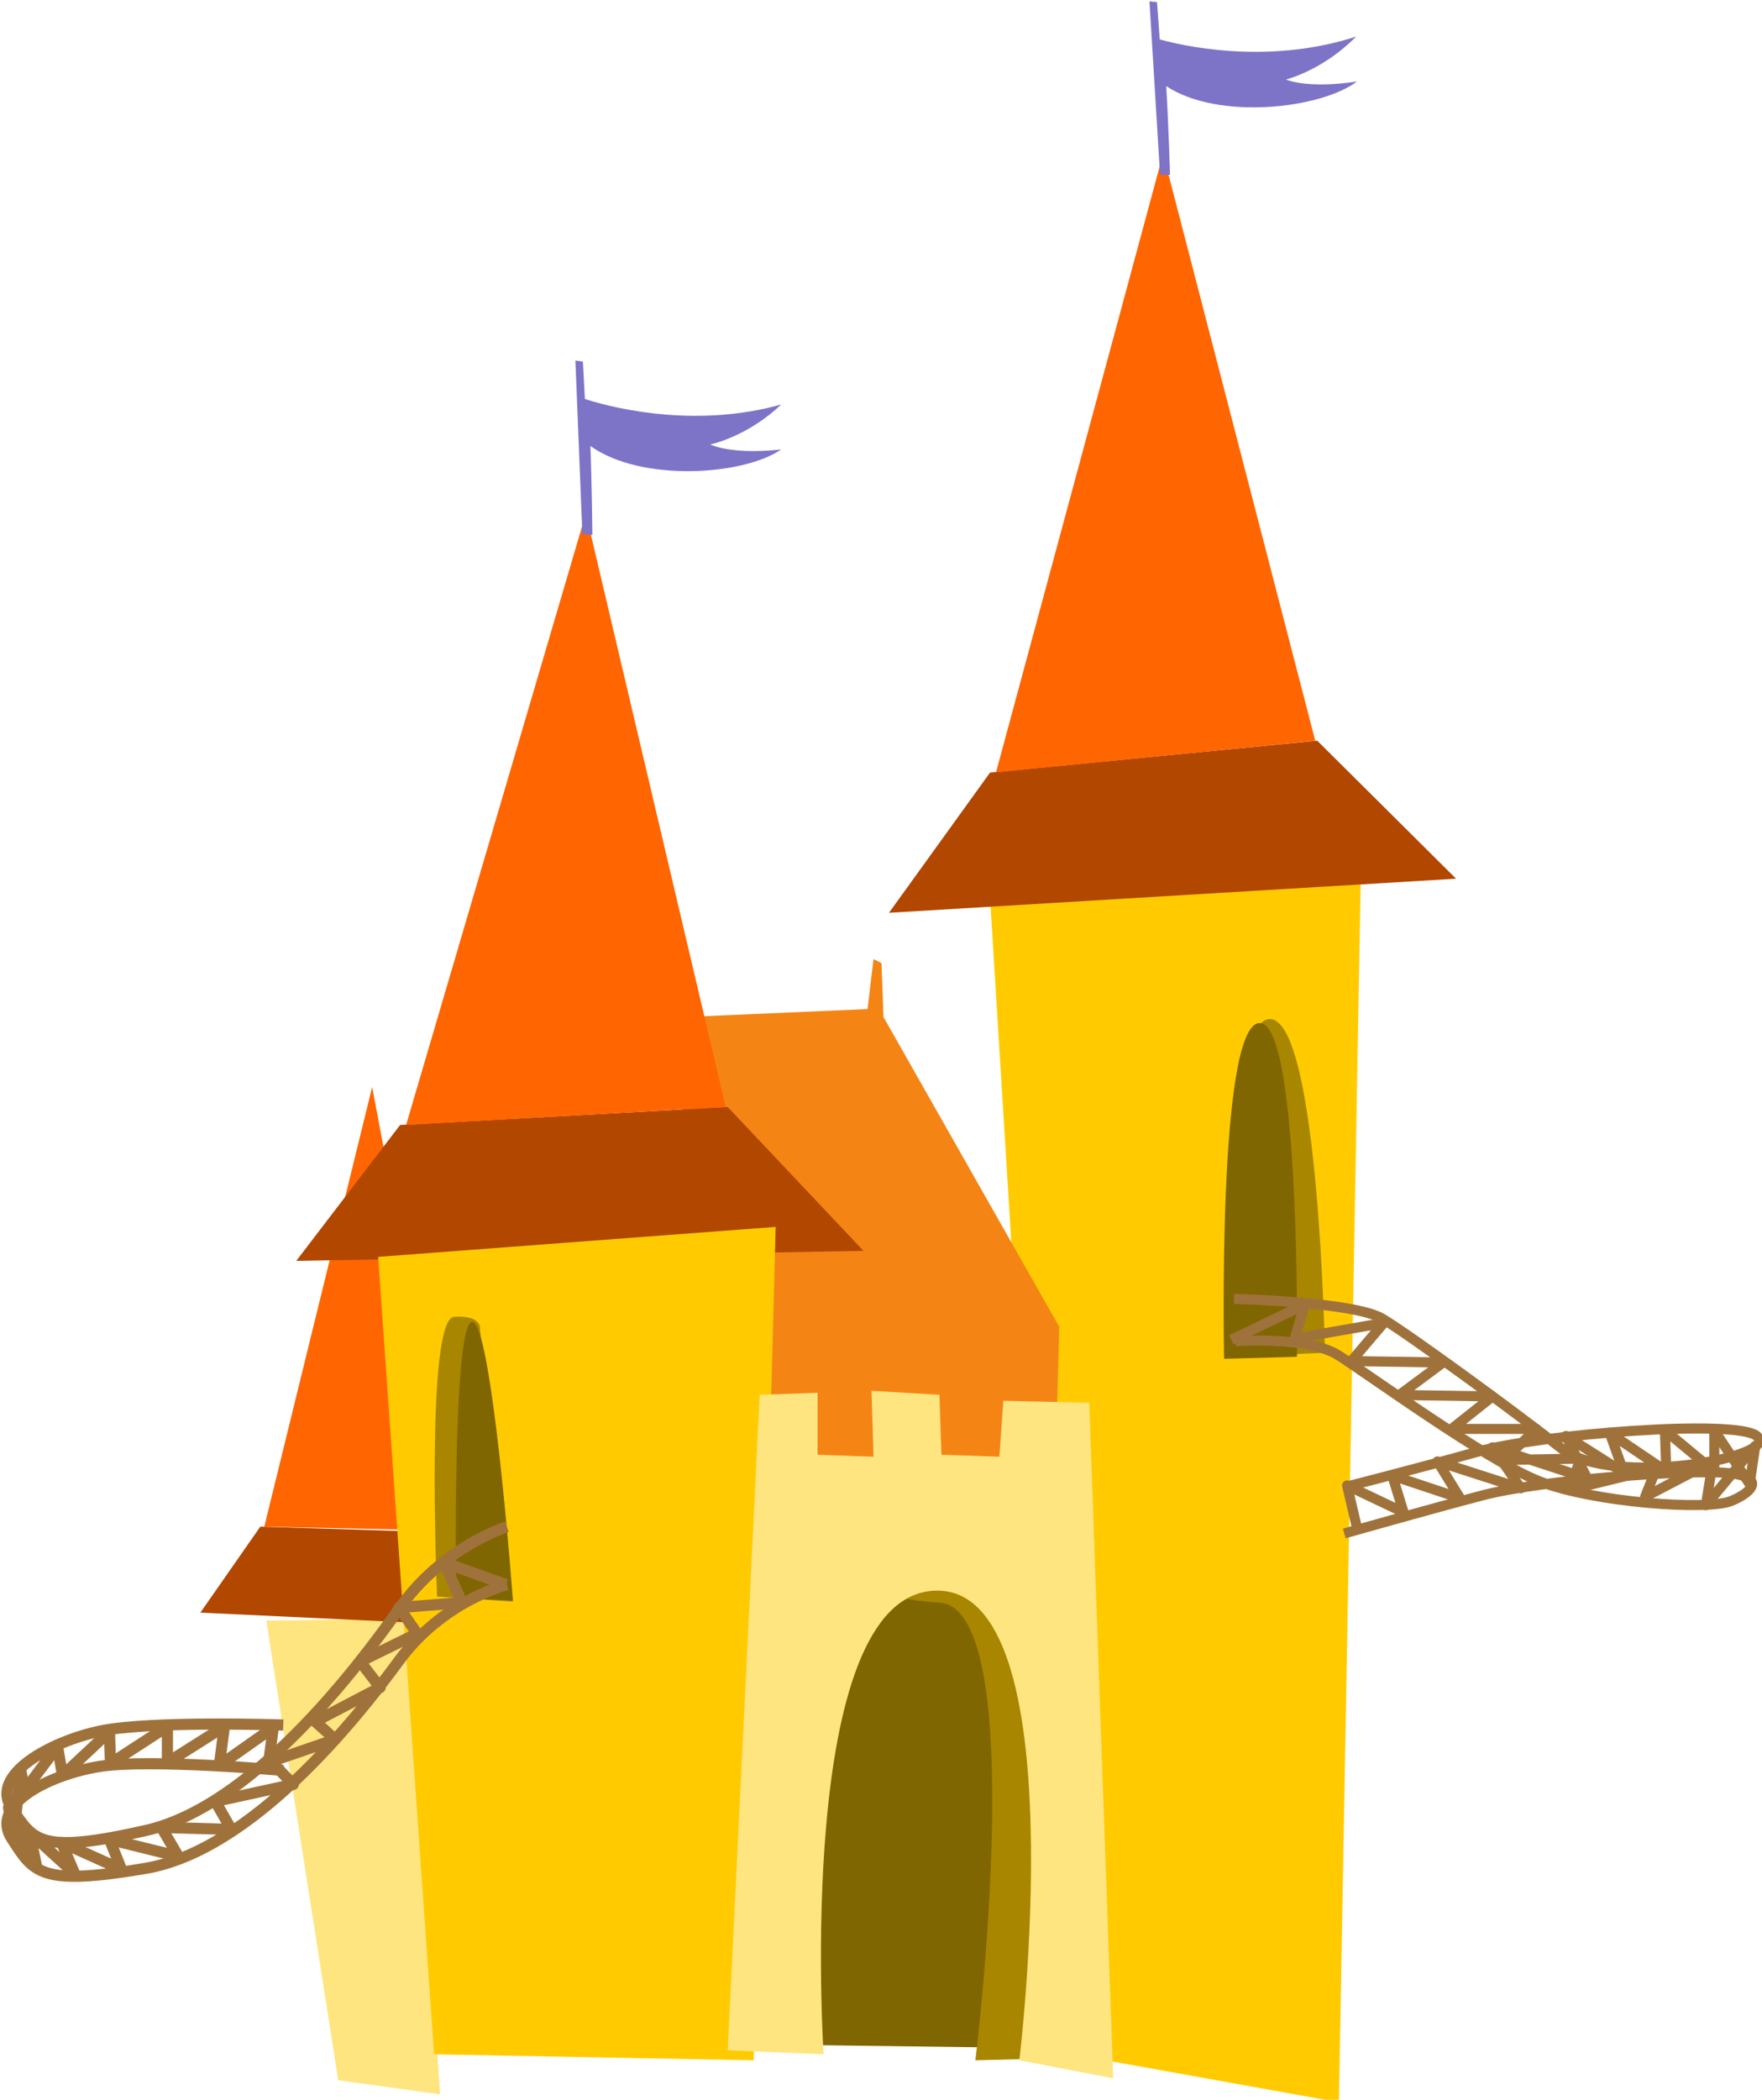 <?xml version="1.0" encoding="UTF-8" standalone="no"?>
<!-- Created with Inkscape (http://www.inkscape.org/) -->

<svg
   width="73.089mm"
   height="87.054mm"
   viewBox="0 0 73.089 87.054"
   version="1.1"
   id="svg1"
   sodipodi:docname="castillo.svg"
   inkscape:version="1.3 (0e150ed6c4, 2023-07-21)"
   xmlns:inkscape="http://www.inkscape.org/namespaces/inkscape"
   xmlns:sodipodi="http://sodipodi.sourceforge.net/DTD/sodipodi-0.dtd"
   xmlns:xlink="http://www.w3.org/1999/xlink"
   xmlns="http://www.w3.org/2000/svg"
   xmlns:svg="http://www.w3.org/2000/svg">
  <sodipodi:namedview
     id="namedview1"
     pagecolor="#ffffff"
     bordercolor="#000000"
     borderopacity="0.25"
     inkscape:showpageshadow="2"
     inkscape:pageopacity="0.0"
     inkscape:pagecheckerboard="0"
     inkscape:deskcolor="#d1d1d1"
     inkscape:document-units="mm"
     inkscape:zoom="1.3843855"
     inkscape:cx="19.503238"
     inkscape:cy="166.49986"
     inkscape:window-width="1920"
     inkscape:window-height="991"
     inkscape:window-x="-9"
     inkscape:window-y="-9"
     inkscape:window-maximized="1"
     inkscape:current-layer="g4296" />
  <defs
     id="defs1">
    <linearGradient
       x1="-1163.668"
       y1="732.019"
       x2="-1084.049"
       y2="728.611"
       id="linearGradient4681-0"
       xlink:href="#linearGradient4264-2-2"
       gradientUnits="userSpaceOnUse"
       gradientTransform="translate(-4.0065918e-6)" />
    <linearGradient
       id="linearGradient4264-2-2">
      <stop
         id="stop4266-3-2"
         style="stop-color:#cfc3e7;stop-opacity:1"
         offset="0" />
      <stop
         id="stop4268-8-4"
         style="stop-color:#9a80cc;stop-opacity:1"
         offset="1" />
    </linearGradient>
  </defs>
  <g
     inkscape:label="Layer 1"
     inkscape:groupmode="layer"
     id="layer1"
     transform="translate(118.396,-103.494)">
    <g
       transform="matrix(0.232,0,0,0.232,-233.459,-7.511)"
       id="g4296"
       style="display:inline">
      <path
         d="m 685.714,536.952 -12.857,-208.214 66.429,-3.214 -3.929,220.357 z"
         transform="translate(0,308.268)"
         id="path4212"
         style="fill:#ffcb00;fill-opacity:1;stroke:none" />
      <path
         d="m 615.714,453.38 56.786,-5 18.571,78.214 -6.071,9.643 -55,-0.714 z"
         transform="translate(0,308.268)"
         id="path4222"
         style="fill:#806600;fill-opacity:1;stroke:none" />
      <path
         d="m 684.643,538.023 -14.286,0.357 c 0,0 10,-80.714 -6.429,-81.786 -16.429,-1.071 -8.214,-5.357 -8.214,-5.357 l 17.5,-1.429 7.143,20 z"
         transform="translate(0,308.268)"
         id="path4210"
         style="fill:#a88600;fill-opacity:1;stroke:none" />
      <path
         d="m 618.214,351.952 32.857,-1.429 1.071,-8.929 1.429,0.714 0.357,9.643 31.429,55.357 -1.071,38.214 -67.857,-2.143 z"
         transform="translate(0,308.268)"
         id="path4220"
         style="fill:#f48515;fill-opacity:1;stroke:none" />
      <path
         d="m 543.571,459.809 12.857,82.143 18.214,2.5 -5.714,-85 z"
         transform="translate(0,308.268)"
         id="path4194"
         style="fill:#ffe580;fill-opacity:1;stroke:none" />
      <path
         d="m 531.786,458.38 45.357,2.143 V 444.094 L 542.5,443.023 Z"
         transform="translate(0,308.268)"
         id="path4196"
         style="fill:#b24700;fill-opacity:1;stroke:none" />
      <path
         d="M 543.214,443.023 562.5,364.452 l 15,79.286"
         transform="translate(0,308.268)"
         id="path4198"
         style="fill:#ff6500;fill-opacity:1;stroke:none" />
      <path
         d="M 548.929,395.523 567.5,371.237 l 58.571,-3.214 24.286,25.714 z"
         transform="translate(0,308.268)"
         id="path4200"
         style="fill:#b24700;fill-opacity:1;stroke:none" />
      <path
         d="m 568.571,371.237 32.143,-109.286 25,106.071 z"
         transform="translate(0,308.268)"
         id="path4202"
         style="fill:#ff6500;fill-opacity:1;stroke:none" />
      <path
         d="m 600.089,573.969 -1.25,-31.071 1.339,0.179 c 0,0 0.089,1.339 0.357,6.696 6.696,2.143 20.804,5 35.089,0.982 -6.071,5.804 -12.679,7.143 -12.679,7.143 0,0 3.661,1.875 12.679,0.893 -6.696,4.643 -25,5.893 -34.107,-0.625 0.268,6.429 0.357,15.893 0.357,15.893 z"
         id="path4204"
         style="fill:#7d74c8;fill-opacity:1;stroke:none" />
      <path
         d="m 563.571,394.809 10,142.5 57.143,1.071 3.929,-148.929 z"
         transform="translate(0,308.268)"
         id="path4206"
         style="fill:#ffcb00;fill-opacity:1;stroke:none" />
      <path
         d="m 631.786,419.452 10.357,-0.357 v 11.071 l 10,0.357 -0.357,-11.786 12.143,0.714 0.357,10.714 10.357,0.357 0.714,-10 15.357,0.357 L 695,541.594 678.214,538.38 c 0,0 10.357,-84.643 -15,-83.929 -25.357,0.714 -20,82.857 -20,82.857 l -17.143,-0.714 z"
         transform="translate(0,308.268)"
         id="path4208"
         style="fill:#ffe580;fill-opacity:1;stroke:none" />
      <path
         d="m 654.905,641.588 18.068,-25.053 58.506,-5.701 24.819,24.659 z"
         id="path4214"
         style="fill:#b24700;fill-opacity:1;stroke:none" />
      <path
         d="M 674.045,616.489 703.922,505.936 731.122,610.849 Z"
         id="path4216"
         style="fill:#ff6500;fill-opacity:1;stroke:none" />
      <path
         d="m 703.375,509.709 -1.894,-30.99 1.343,0.121 c 0,0 0.117,1.334 0.496,6.675 6.741,1.856 20.908,4.111 35.11,-0.51 -5.951,6.056 -12.531,7.675 -12.531,7.675 0,0 3.7,1.718 12.697,0.353 -6.6,4.923 -24.878,6.95 -34.121,0.825 0.401,6.411 0.687,15.863 0.687,15.863 z"
         id="path4218"
         style="fill:#7d74c8;fill-opacity:1;stroke:none" />
      <path
         d="m 587.679,456.416 -13.571,-0.893 c 0,0 -2.143,-49.643 3.036,-50 5.179,-0.357 4.643,2.321 4.643,2.321 z"
         transform="translate(0,308.268)"
         id="path4226"
         style="fill:#a88600;fill-opacity:1;stroke:none" />
      <path
         d="m 577.5,455.702 c 0,0 -0.714,-48.929 2.857,-49.286 3.571,-0.357 7.321,49.821 7.321,49.821 z"
         transform="translate(0,308.268)"
         id="path4224"
         style="fill:#806600;fill-opacity:1;stroke:none" />
      <path
         d="m 715.536,412.666 c 0,0 -1.25,-60.536 7.5,-60.357 8.75,0.179 9.821,59.643 9.821,59.643 z"
         transform="translate(0,308.268)"
         id="path4230"
         style="fill:#a88600;fill-opacity:1;stroke:none" />
      <path
         d="m 714.821,413.023 c 0,0 -1.25,-59.286 6.25,-60 7.5,-0.714 6.786,59.643 6.786,59.643 z"
         transform="translate(0,308.268)"
         id="path4228"
         style="fill:#806600;fill-opacity:1;stroke:none" />
      <g
         transform="translate(-0.535,3.563)"
         id="g4346"
         style="display:inline">
        <path
           d="m 587.143,449.809 c 0,0 -11.429,2.857 -19.286,13.571 C 560,474.094 541.429,497.309 522.5,500.523 c -18.929,3.214 -20,0.714 -23.929,-5.357 -3.929,-6.071 6.786,-11.429 15.714,-12.857 8.929,-1.429 32.857,0.714 32.857,0.714"
           transform="translate(0,308.268)"
           id="path4328"
           style="fill:none;stroke:#a0723b;stroke-width:2;stroke-linecap:butt;stroke-linejoin:round;stroke-miterlimit:4;stroke-dasharray:none;stroke-opacity:1" />
        <path
           d="m 587.143,747.747 c 0,0 -11.429,3.489 -19.286,14.638 C 560,773.534 541.429,797.775 522.5,802.036 c -18.929,4.261 -20,1.82 -23.929,-4.034 -3.929,-5.854 6.786,-11.804 15.714,-13.726 8.929,-1.922 32.857,-1.103 32.857,-1.103"
           id="path4330"
           style="fill:none;stroke:#a0723b;stroke-width:2;stroke-linecap:butt;stroke-linejoin:round;stroke-miterlimit:4;stroke-dasharray:none;stroke-opacity:1" />
        <path
           d="m 586.964,449.809 -11.071,-3.929 3.214,7.143 -11.25,0.893 3.214,4.643 -10.179,5 3.571,4.643 -11.607,6.071 3.571,3.214 -11.429,3.929 3.929,4.107 -13.929,3.036 2.857,5 -12.5,-0.357 3.036,5.179 -12.321,-3.036 2.143,5.357 -10.714,-4.821 2.321,5.536 -8.036,-7.321 1.25,6.071 -5,-10.536 0.893,5.536 1.25,-12.321 0.714,3.75 5.893,-7.857 0.893,5.179 8.393,-7.857 0.179,5.714 10.179,-6.607 v 6.429 l 10.179,-6.429 -0.893,6.964 9.643,-6.786 -0.893,6.786"
           transform="translate(0,308.268)"
           id="path4332"
           style="fill:none;stroke:#a0723b;stroke-width:2;stroke-linecap:butt;stroke-linejoin:round;stroke-miterlimit:4;stroke-dasharray:none;stroke-opacity:1" />
      </g>
      <g
         transform="translate(-0.596,3.694)"
         id="g4323"
         style="display:inline">
        <path
           d="m 717.461,406.198 c 0,0 12.879,-1.01 18.435,2.525 5.556,3.536 26.264,18.688 35.86,22.476 9.596,3.788 30.052,5.303 34.345,3.536 4.293,-1.768 6.061,-4.546 -1.263,-5.051 -7.324,-0.505 -32.577,1.263 -43.184,4.041 -10.607,2.778 -24.749,6.819 -24.749,6.819"
           transform="translate(0,308.268)"
           id="path4317"
           style="fill:none;stroke:#a0723b;stroke-width:1.8;stroke-linecap:butt;stroke-linejoin:round;stroke-miterlimit:4;stroke-dasharray:none;stroke-opacity:1" />
        <path
           d="m 717.208,398.622 c 0,0 21.466,0.505 26.517,3.536 5.051,3.03 24.227,17.049 32.072,23.233 8.882,7.002 39.46,1.543 34.85,-2.273 -3.742,-3.098 -38.891,-0.253 -49.75,2.778 -10.859,3.03 -23.739,6.313 -23.739,6.313"
           transform="translate(0,308.268)"
           id="path4319"
           style="fill:none;stroke:#a0723b;stroke-width:1.8;stroke-linecap:butt;stroke-linejoin:round;stroke-miterlimit:4;stroke-dasharray:none;stroke-opacity:1" />
        <path
           d="m 716.703,405.946 13.132,-6.313 -1.768,6.061 15.91,-2.778 -5.808,6.819 16.415,0.253 -7.829,5.808 16.668,0.253 -7.324,5.808 h 15.152 l -5.808,5.556 13.637,-0.253 -1.768,5.556 15.405,-3.788 -2.02,5.051 12.122,-6.313 -1.263,7.829 8.839,-10.607 -1.01,6.819 -6.313,-9.596 v 7.324 l -8.839,-7.324 0.253,7.324 -10.102,-6.819 2.525,7.071 -10.354,-6.566 3.788,7.576 -16.92,-5.556 5.051,7.324 -14.9,-4.798 4.041,6.566 -12.122,-4.041 2.02,6.566 -10.102,-4.798 1.768,7.576"
           transform="translate(0,308.268)"
           id="path4321"
           style="fill:none;stroke:#a0723b;stroke-width:1.8;stroke-linecap:butt;stroke-linejoin:round;stroke-miterlimit:4;stroke-dasharray:none;stroke-opacity:1" />
      </g>
    </g>
  </g>
</svg>
